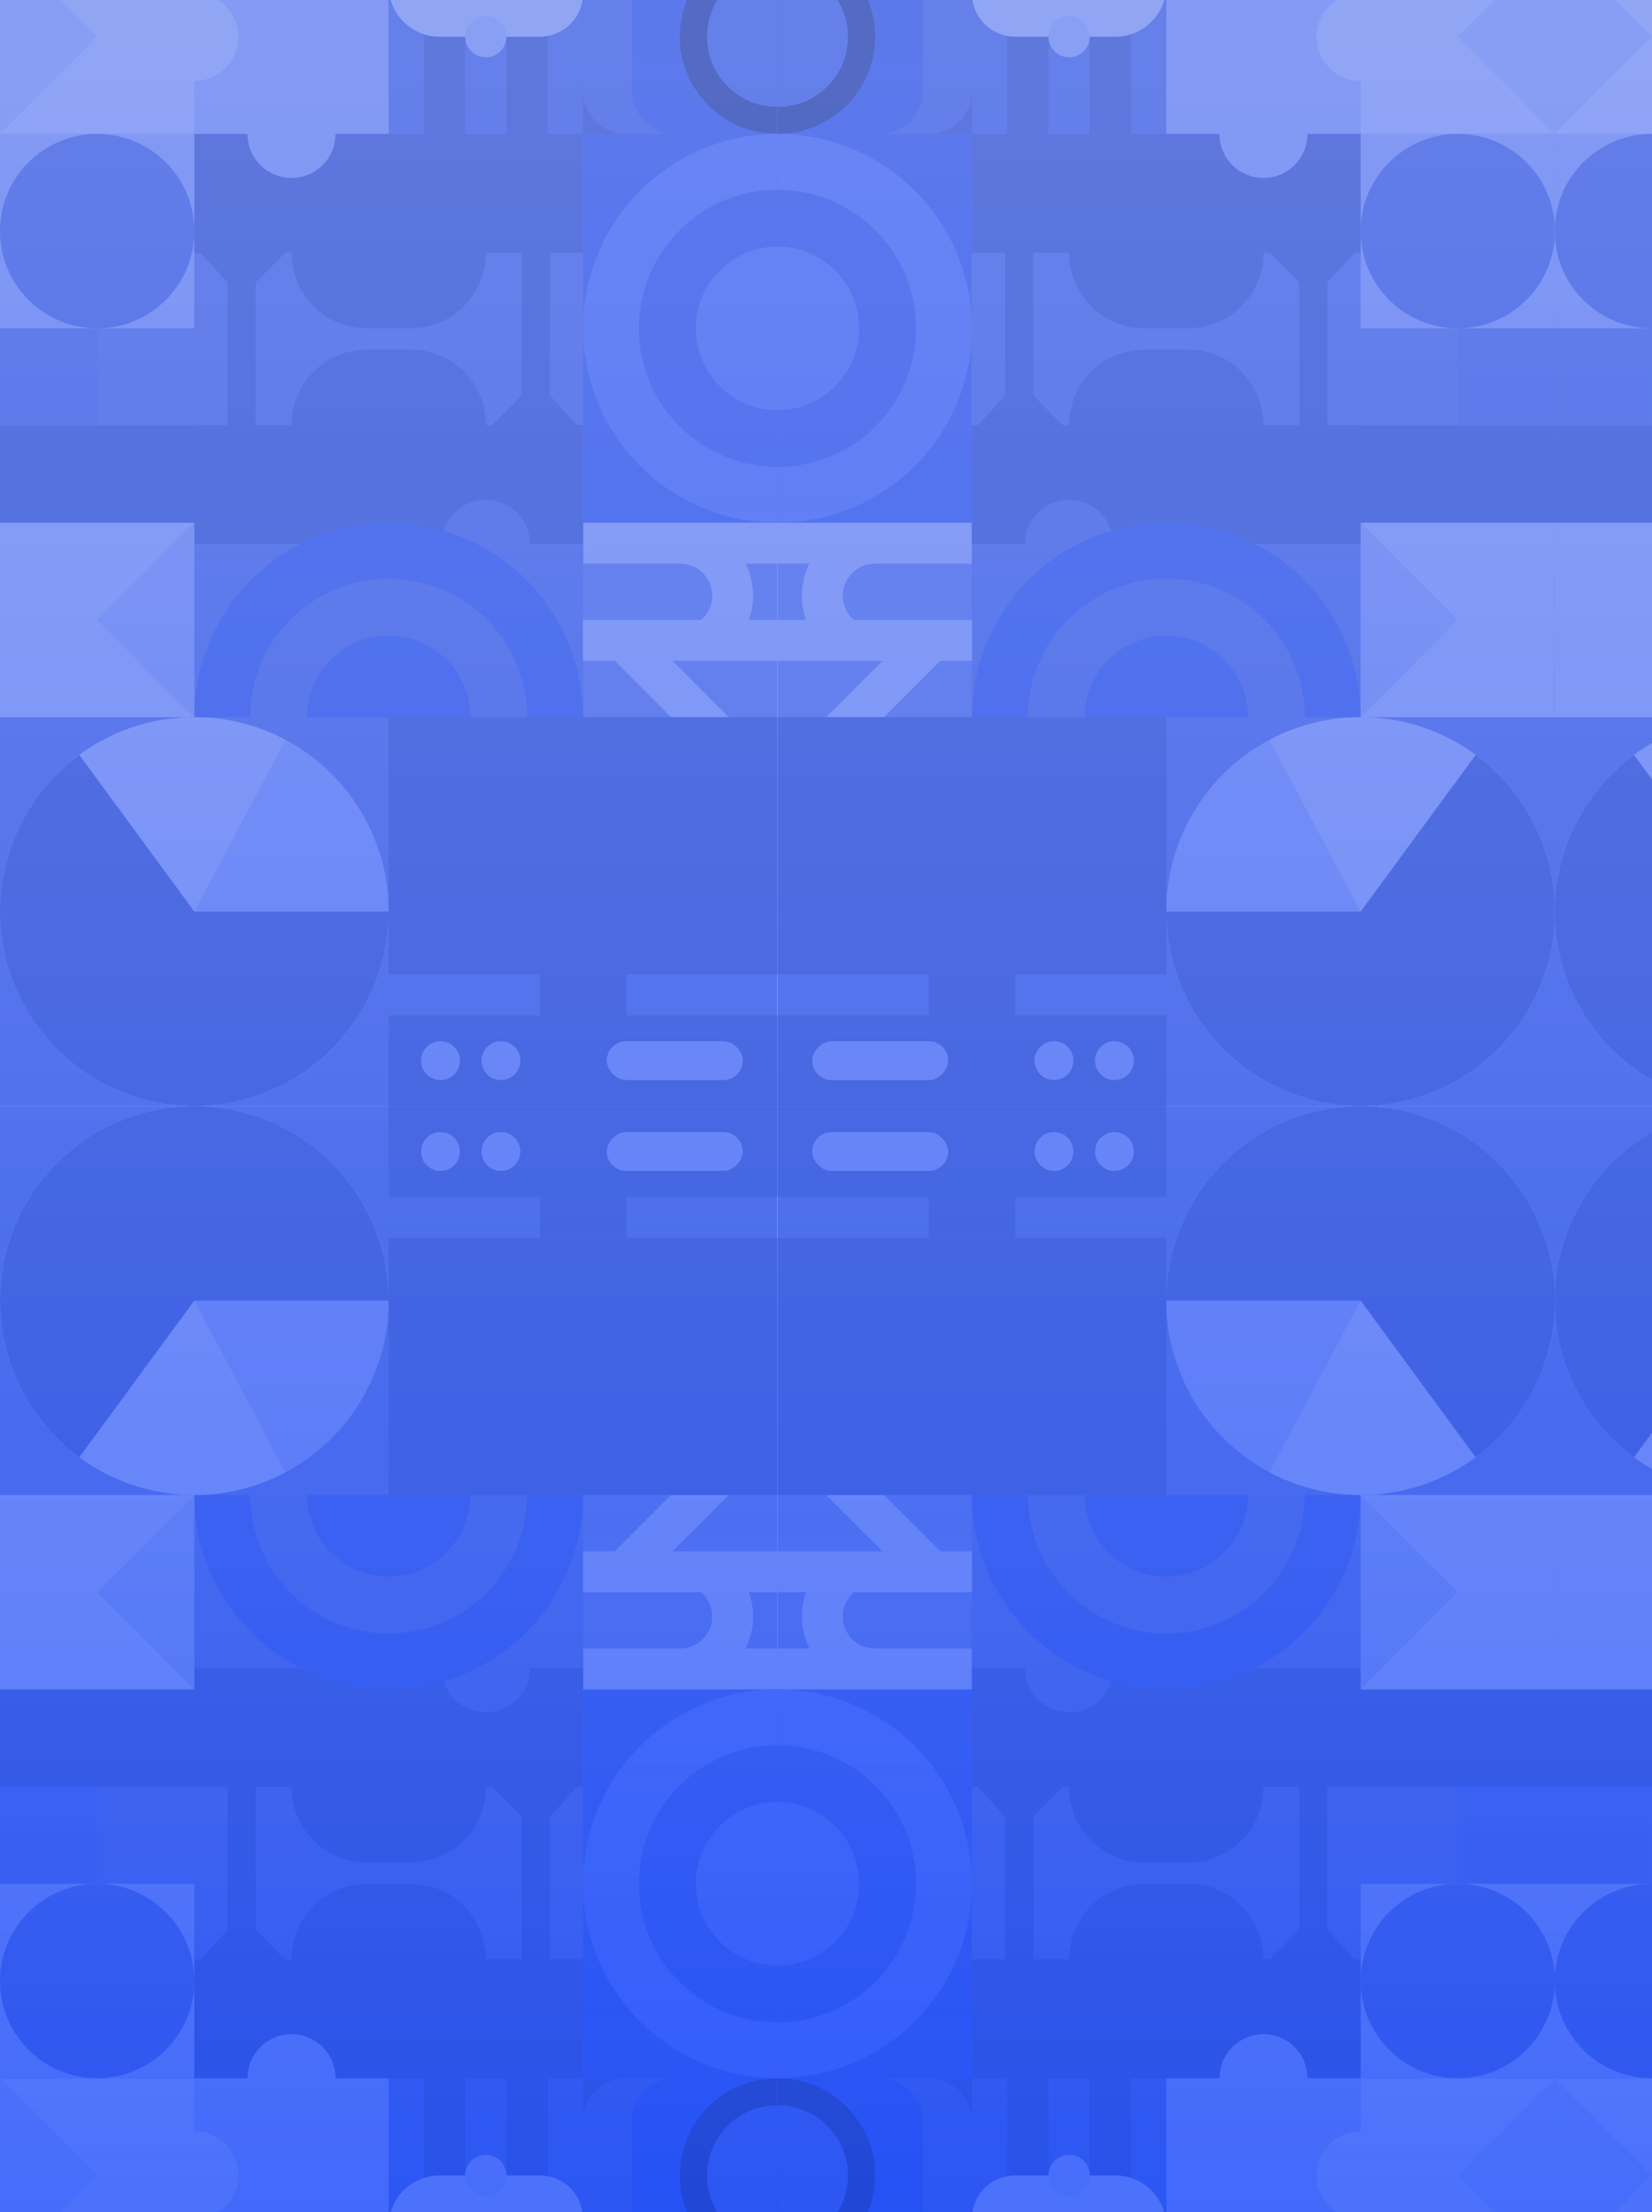 <svg width="765" height="1024" viewBox="0 0 765 1024" fill="none" xmlns="http://www.w3.org/2000/svg">
    <defs>
        <linearGradient id="paint0_linear_734_1636" x1="-586" y1="21" x2="-586" y2="1045" gradientUnits="userSpaceOnUse">
            <stop stop-color="#91A5F5" stop-opacity="0.45"/>
            <stop offset="1" stop-color="#1C4DFF" stop-opacity="0.61"/>
        </linearGradient>
        <clipPath id="clip0_734_1636">
            <rect width="765" height="1024" fill="white"/>
        </clipPath>
        <clipPath id="clip1_734_1636">
            <rect width="89.992" height="110.4" fill="white" transform="translate(89.992 -28)"/>
        </clipPath>
        <clipPath id="clip2_734_1636">
            <rect width="110.4" height="89.992" fill="white" transform="translate(0 -28)"/>
        </clipPath>
        <clipPath id="clip3_734_1636">
            <rect width="89.992" height="89.992" fill="white" transform="translate(269.976 -28)"/>
        </clipPath>
        <clipPath id="clip4_734_1636">
            <rect width="89.992" height="89.992" fill="white" transform="matrix(-1 0 0 1 89.992 241.976)"/>
        </clipPath>
        <clipPath id="clip5_734_1636">
            <rect width="89.992" height="110.4" fill="white" transform="matrix(-1 0 0 1 630.073 -28)"/>
        </clipPath>
        <clipPath id="clip6_734_1636">
            <rect width="110.4" height="89.992" fill="white" transform="matrix(-1 0 0 1 720.065 -28)"/>
        </clipPath>
        <clipPath id="clip7_734_1636">
            <rect width="89.992" height="89.992" fill="white" transform="matrix(-1 0 0 1 450.09 -28)"/>
        </clipPath>
        <clipPath id="clip8_734_1636">
            <rect width="89.992" height="89.992" fill="white" transform="translate(630.073 241.976)"/>
        </clipPath>
        <clipPath id="clip9_734_1636">
            <rect width="110.4" height="89.992" fill="white" transform="translate(719.935 -28)"/>
        </clipPath>
        <clipPath id="clip10_734_1636">
            <rect width="89.992" height="89.992" fill="white" transform="matrix(-1 0 0 1 809.927 241.976)"/>
        </clipPath>
        <clipPath id="clip11_734_1636">
            <rect width="110.4" height="89.992" fill="white" transform="matrix(1 0 0 -1 719.935 1051.95)"/>
        </clipPath>
        <clipPath id="clip12_734_1636">
            <rect width="89.992" height="89.992" fill="white" transform="matrix(-1 0 0 -1 809.927 781.976)"/>
        </clipPath>
        <clipPath id="clip13_734_1636">
            <rect width="89.992" height="110.4" fill="white" transform="matrix(-1 0 0 -1 630.073 1051.95)"/>
        </clipPath>
        <clipPath id="clip14_734_1636">
            <rect width="110.4" height="89.992" fill="white" transform="matrix(-1 0 0 -1 720.065 1051.95)"/>
        </clipPath>
        <clipPath id="clip15_734_1636">
            <rect width="89.992" height="89.992" fill="white" transform="matrix(-1 0 0 -1 450.09 1051.95)"/>
        </clipPath>
        <clipPath id="clip16_734_1636">
            <rect width="89.992" height="89.992" fill="white" transform="matrix(1 0 0 -1 630.073 781.976)"/>
        </clipPath>
        <clipPath id="clip17_734_1636">
            <rect width="89.992" height="110.4" fill="white" transform="matrix(1 0 0 -1 89.992 1051.95)"/>
        </clipPath>
        <clipPath id="clip18_734_1636">
            <rect width="110.4" height="89.992" fill="white" transform="matrix(1 0 0 -1 0 1051.95)"/>
        </clipPath>
        <clipPath id="clip19_734_1636">
            <rect width="89.992" height="89.992" fill="white" transform="matrix(1 0 0 -1 269.976 1051.95)"/>
        </clipPath>
        <clipPath id="clip20_734_1636">
            <rect width="89.992" height="89.992" fill="white" transform="matrix(-1 0 0 -1 89.992 781.976)"/>
        </clipPath>
    </defs>
    <g clip-path="url(#clip0_734_1636)">
<path d="M0 -28H359.967V511.951H0V-28Z" fill="#4967DF"/>
<path d="M44.996 151.984H0V196.98H44.996V151.984Z" fill="#4262E0"/>
<path d="M89.992 196.98H0V241.976H89.992V196.98Z" fill="#3553C9"/>
<g clip-path="url(#clip1_734_1636)">
<path d="M89.992 -28V61.992H114.55C114.543 64.679 115.067 67.34 116.092 69.824C117.116 72.308 118.621 74.565 120.52 76.466C122.419 78.366 124.674 79.873 127.157 80.9C129.64 81.927 132.301 82.454 134.988 82.45C140.4 82.45 145.591 80.3 149.419 76.473C153.246 72.645 155.396 67.454 155.396 62.042H179.984V-27.95L89.992 -28Z" fill="#7A92F4"/>
</g>
<g clip-path="url(#clip2_734_1636)">
<path d="M110.4 16.996C110.407 19.68 109.884 22.339 108.861 24.821C107.838 27.303 106.336 29.558 104.44 31.459C102.545 33.359 100.293 34.867 97.813 35.896C95.334 36.924 92.676 37.454 89.992 37.454V62.042H0V-27.95H89.992V-3.362C95.396 -3.362 100.579 -1.219 104.405 2.597C108.231 6.414 110.387 11.592 110.4 16.996V16.996Z" fill="#91A5F5"/>
<path opacity="0.61" d="M0 -28L44.996 16.996L0 61.992V-28Z" fill="#7A92F4"/>
</g>
<path opacity="0.56" d="M269.976 -28H179.984V61.992H269.976V-28Z" fill="#4262E0"/>
<path d="M269.976 -28H179.984V61.992H269.976V-28Z" fill="#4262E0"/>
<path d="M215.44 16.996V61.992H196.362V15.876C198.682 16.62 201.105 16.998 203.541 16.996H215.44Z" fill="#3553C9"/>
<path d="M253.597 16.656V61.992H234.539V16.996H249.997C251.206 16.999 252.411 16.885 253.597 16.656V16.656Z" fill="#3553C9"/>
<path d="M179.984 -28H269.976V-3.002C269.976 2.302 267.869 7.388 264.118 11.139C260.368 14.889 255.281 16.996 249.977 16.996H203.552C197.301 16.996 191.306 14.513 186.887 10.093C182.467 5.673 179.984 -0.321 179.984 -6.572V-28Z" fill="#91A5F5"/>
<path d="M224.98 26.535C230.248 26.535 234.519 22.264 234.519 16.996C234.519 11.727 230.248 7.457 224.98 7.457C219.711 7.457 215.44 11.727 215.44 16.996C215.44 22.264 219.711 26.535 224.98 26.535Z" fill="#839AF4"/>
<g clip-path="url(#clip3_734_1636)">
<path d="M359.967 -28H269.976V61.992H359.967V-28Z" fill="#3553C9"/>
<path d="M359.967 -28V61.992H289.974C284.67 61.992 279.583 59.885 275.833 56.135C272.083 52.384 269.976 47.297 269.976 41.994V-12.081C269.976 -16.303 271.653 -20.352 274.638 -23.338C277.623 -26.323 281.672 -28 285.894 -28H359.967Z" fill="#4262E0"/>
<path d="M359.968 -28V61.992H312.612C309.986 61.992 307.385 61.475 304.959 60.47C302.533 59.465 300.328 57.992 298.471 56.135C294.721 52.384 292.614 47.297 292.614 41.994V-12.081C292.614 -16.303 294.291 -20.352 297.276 -23.338C300.261 -26.323 304.31 -28 308.532 -28H359.968Z" fill="#3156E6"/>
<path d="M359.967 -27.96V61.952H359.797C347.864 61.952 336.419 57.211 327.981 48.773C319.542 40.334 314.802 28.89 314.802 16.956C314.802 5.022 319.542 -6.423 327.981 -14.861C336.419 -23.299 347.864 -28.04 359.797 -28.04L359.967 -27.96Z" fill="#233B9A"/>
<path d="M359.968 -15.431V49.453H359.808C355.547 49.453 351.328 48.613 347.391 46.981C343.455 45.35 339.879 42.959 336.868 39.944C333.856 36.93 331.468 33.352 329.84 29.414C328.212 25.477 327.377 21.257 327.381 16.996C327.381 8.395 330.797 0.148 336.878 -5.934C342.959 -12.015 351.207 -15.431 359.808 -15.431H359.968Z" fill="#4262E0"/>
</g>
<path d="M89.992 61.992H0V151.984H89.992V61.992Z" fill="#7A92F4"/>
<path d="M44.996 151.984C69.847 151.984 89.992 131.838 89.992 106.988C89.992 82.137 69.847 61.992 44.996 61.992C20.145 61.992 0 82.137 0 106.988C0 131.838 20.145 151.984 44.996 151.984Z" fill="#3E5EDD"/>
<path d="M270.006 117.077V61.992H180.014H155.426C155.426 64.672 154.898 67.326 153.872 69.802C152.847 72.278 151.344 74.528 149.449 76.423C147.553 78.318 145.304 79.821 142.828 80.847C140.352 81.872 137.698 82.4 135.018 82.4C129.607 82.408 124.414 80.267 120.582 76.448C116.749 72.628 114.59 67.443 114.58 62.032H89.992V117.027H134.988V117.147C134.99 126.372 138.656 135.219 145.18 141.742C151.703 148.265 160.549 151.931 169.775 151.934H190.193C199.418 151.931 208.265 148.265 214.788 141.742C221.311 135.219 224.977 126.372 224.98 117.147V117.027H241.598V183.071L224.98 199.789H269.976L254.627 183.071V117.027L270.006 117.077Z" fill="#3553C9"/>
<path d="M89.992 196.7V251.785H179.984H204.572C204.572 249.105 205.099 246.451 206.125 243.975C207.151 241.499 208.654 239.249 210.549 237.354C212.444 235.459 214.694 233.956 217.17 232.93C219.646 231.904 222.3 231.377 224.98 231.377C230.391 231.369 235.583 233.51 239.416 237.329C243.248 241.149 245.407 246.334 245.418 251.745H270.006V196.75H225.01V196.63C225.007 187.404 221.341 178.558 214.818 172.035C208.295 165.511 199.448 161.845 190.223 161.843H169.805C160.579 161.845 151.733 165.511 145.21 172.035C138.686 178.558 135.02 187.404 135.018 196.63V196.75H118.399V130.706L135.018 113.987H90.022L105.371 130.706V196.75L89.992 196.7Z" fill="#3553C9"/>
<path d="M360.097 61.992H270.105V241.976H360.097V61.992Z" fill="#3156E6"/>
<path opacity="0.34" d="M360.097 241.976H270.105V331.967H360.097V241.976Z" fill="#7A92F4"/>
<path d="M360.098 241.976H270.106V260.904H315.102C319.016 260.936 322.76 262.513 325.517 265.292C328.274 268.072 329.821 271.828 329.82 275.743C329.822 277.876 329.361 279.984 328.471 281.922C327.58 283.861 326.28 285.583 324.661 286.972H269.966V305.89H284.664L310.722 331.947H337.48L311.392 305.89H360.098V286.972H346.829C348.099 283.364 348.745 279.567 348.739 275.743C348.747 270.599 347.574 265.522 345.309 260.904H360.098V241.976Z" fill="#91A5F5"/>
<path d="M360.097 114.117V189.86C350.052 189.86 340.418 185.87 333.315 178.766C326.211 171.663 322.221 162.029 322.221 151.984C322.221 147.01 323.201 142.085 325.104 137.49C327.008 132.895 329.798 128.721 333.315 125.204C336.833 121.688 341.008 118.899 345.603 116.997C350.199 115.094 355.124 114.116 360.097 114.117V114.117Z" fill="#4B6DF4"/>
<path d="M217.85 332.097L142.107 332.097C142.107 322.052 146.098 312.418 153.201 305.314C160.304 298.211 169.938 294.221 179.984 294.221C184.957 294.221 189.882 295.2 194.477 297.104C199.072 299.008 203.247 301.798 206.763 305.315C210.279 308.832 213.068 313.008 214.971 317.603C216.873 322.199 217.852 327.124 217.85 332.097V332.097Z" fill="#3156E6"/>
<path d="M295.843 151.984C295.843 168.991 302.599 185.301 314.625 197.326C326.65 209.352 342.961 216.108 359.967 216.108V241.976C336.1 241.976 313.21 232.494 296.334 215.618C279.457 198.741 269.976 175.851 269.976 151.984C269.976 128.116 279.457 105.227 296.334 88.35C313.21 71.473 336.1 61.992 359.967 61.992V87.86C342.961 87.86 326.65 94.615 314.625 106.641C302.599 118.667 295.843 134.977 295.843 151.984V151.984Z" fill="#4B6DF4"/>
<path d="M179.984 267.843C162.977 267.843 146.667 274.599 134.641 286.625C122.615 298.65 115.86 314.961 115.86 331.967L89.992 331.967C89.992 308.1 99.473 285.21 116.35 268.334C133.227 251.457 156.116 241.976 179.984 241.976C203.851 241.976 226.741 251.457 243.618 268.334C260.494 285.21 269.976 308.1 269.976 331.967L244.108 331.967C244.108 314.961 237.352 298.65 225.326 286.625C213.301 274.599 196.991 267.843 179.984 267.843V267.843Z" fill="#3156E6"/>
<g clip-path="url(#clip4_734_1636)">
<path d="M2.28882e-05 241.976H89.992V331.967H2.28882e-05V241.976Z" fill="#91A5F5"/>
<path opacity="0.61" d="M89.992 241.976L44.996 286.972L89.992 331.967V241.976Z" fill="#738CEF"/>
</g>
<circle cx="89.992" cy="421.959" r="89.992" fill="#7A92F4"/>
<path d="M179.984 421.959C179.984 441.633 173.537 460.765 161.629 476.426C149.722 492.087 133.011 503.415 114.053 508.675C95.096 513.935 74.936 512.838 56.662 505.552C38.387 498.265 23.004 485.191 12.867 468.33C2.729 451.469 -1.604 431.75 0.532 412.193C2.667 392.635 11.152 374.316 24.689 360.04C38.225 345.763 56.067 336.316 75.484 333.145C94.9 329.973 114.821 333.251 132.197 342.478L89.992 421.959H179.984Z" fill="#91A5F5"/>
<path d="M179.984 421.959C179.984 437.337 176.043 452.459 168.538 465.881C161.032 479.303 150.213 490.578 137.111 498.63C124.009 506.681 109.063 511.242 93.698 511.875C78.333 512.508 63.062 509.194 49.343 502.247C35.623 495.301 23.912 484.955 15.327 472.196C6.743 459.437 1.571 444.692 0.305 429.366C-0.96 414.04 1.723 398.645 8.098 384.651C14.473 370.657 24.328 358.53 36.723 349.427L89.992 421.959H179.984Z" fill="#3553C9"/>
<rect x="179.984" y="331.968" width="179.984" height="118.989" fill="#3553C9"/>
<rect x="249.977" y="450.957" width="39.996" height="18.998" fill="#3553C9"/>
<rect x="179.984" y="469.955" width="179.984" height="41.996" fill="#3553C9"/>
<rect x="280.975" y="481.954" width="62.994" height="17.998" rx="8.999" fill="#7A92F4"/>
<circle cx="203.982" cy="490.953" r="8.999" fill="#7A92F4"/>
<circle cx="231.979" cy="490.953" r="8.999" fill="#7A92F4"/>
<path d="M720.065 -28H360.098V511.951H720.065V-28Z" fill="#4967DF"/>
<path d="M675.069 151.984H720.065V196.98H675.069V151.984Z" fill="#4262E0"/>
<path d="M630.073 196.98H720.065V241.976H630.073V196.98Z" fill="#3553C9"/>
<g clip-path="url(#clip5_734_1636)">
<path d="M630.073 -28V61.992H605.515C605.522 64.679 604.998 67.34 603.974 69.824C602.949 72.308 601.444 74.565 599.545 76.466C597.646 78.366 595.391 79.873 592.908 80.9C590.425 81.927 587.764 82.454 585.077 82.45C579.665 82.45 574.474 80.3 570.647 76.473C566.819 72.645 564.669 67.454 564.669 62.042H540.081V-27.95L630.073 -28Z" fill="#7A92F4"/>
</g>
<g clip-path="url(#clip6_734_1636)">
<path d="M609.665 16.996C609.659 19.68 610.182 22.339 611.204 24.821C612.227 27.303 613.729 29.558 615.625 31.459C617.521 33.359 619.773 34.867 622.252 35.896C624.731 36.924 627.389 37.454 630.073 37.454V62.042H720.065V-27.95H630.073V-3.362C624.669 -3.362 619.486 -1.219 615.66 2.597C611.834 6.414 609.678 11.592 609.665 16.996V16.996Z" fill="#91A5F5"/>
<path opacity="0.61" d="M720.065 -28L675.069 16.996L720.065 61.992V-28Z" fill="#7A92F4"/>
</g>
<path opacity="0.56" d="M450.09 -28H540.081V61.992H450.09V-28Z" fill="#4262E0"/>
<path d="M450.09 -28H540.081V61.992H450.09V-28Z" fill="#4262E0"/>
<path d="M504.625 16.996V61.992H523.703V15.876C521.383 16.62 518.96 16.998 516.524 16.996H504.625Z" fill="#3553C9"/>
<path d="M466.468 16.656V61.992H485.526V16.996H470.068C468.86 16.999 467.654 16.885 466.468 16.656V16.656Z" fill="#3553C9"/>
<path d="M540.081 -28H450.09V-3.002C450.09 2.302 452.196 7.388 455.947 11.139C459.697 14.889 464.784 16.996 470.088 16.996H516.514C522.764 16.996 528.759 14.513 533.179 10.093C537.598 5.673 540.081 -0.321 540.081 -6.572V-28Z" fill="#91A5F5"/>
<path d="M495.085 26.535C489.817 26.535 485.546 22.264 485.546 16.996C485.546 11.727 489.817 7.457 495.085 7.457C500.354 7.457 504.625 11.727 504.625 16.996C504.625 22.264 500.354 26.535 495.085 26.535Z" fill="#839AF4"/>
<g clip-path="url(#clip7_734_1636)">
<path d="M360.098 -28H450.09V61.992H360.098V-28Z" fill="#3553C9"/>
<path d="M360.098 -28V61.992H430.091C435.395 61.992 440.482 59.885 444.232 56.135C447.983 52.384 450.09 47.297 450.09 41.994V-12.081C450.09 -16.303 448.412 -20.352 445.427 -23.338C442.442 -26.323 438.393 -28 434.171 -28H360.098Z" fill="#4262E0"/>
<path d="M360.098 -28V61.992H407.453C410.079 61.992 412.68 61.475 415.106 60.47C417.533 59.465 419.737 57.992 421.594 56.135C425.345 52.384 427.451 47.297 427.451 41.994V-12.081C427.451 -16.303 425.774 -20.352 422.789 -23.338C419.804 -26.323 415.755 -28 411.533 -28H360.098Z" fill="#3156E6"/>
<path d="M360.098 -27.96V61.952H360.268C372.201 61.952 383.646 57.211 392.085 48.773C400.523 40.334 405.264 28.89 405.264 16.956C405.264 5.022 400.523 -6.423 392.085 -14.861C383.646 -23.299 372.201 -28.04 360.268 -28.04L360.098 -27.96Z" fill="#233B9A"/>
<path d="M360.098 -15.431V49.453H360.257C364.518 49.453 368.738 48.613 372.674 46.981C376.61 45.35 380.186 42.959 383.197 39.944C386.209 36.93 388.597 33.352 390.225 29.414C391.853 25.477 392.688 21.257 392.685 16.996C392.685 8.395 389.268 0.148 383.187 -5.934C377.106 -12.015 368.858 -15.431 360.257 -15.431H360.098Z" fill="#4262E0"/>
</g>
<path d="M630.073 61.992H720.065V151.984H630.073V61.992Z" fill="#7A92F4"/>
<path d="M675.069 151.984C650.219 151.984 630.073 131.838 630.073 106.988C630.073 82.137 650.219 61.992 675.069 61.992C699.92 61.992 720.065 82.137 720.065 106.988C720.065 131.838 699.92 151.984 675.069 151.984Z" fill="#3E5EDD"/>
<path d="M450.06 117.077V61.992H540.051H564.639C564.639 64.672 565.167 67.326 566.193 69.802C567.218 72.278 568.722 74.528 570.617 76.423C572.512 78.318 574.761 79.821 577.237 80.847C579.714 81.872 582.367 82.4 585.047 82.4C590.458 82.408 595.651 80.267 599.483 76.448C603.316 72.628 605.475 67.443 605.485 62.032H630.073V117.027H585.077V117.147C585.075 126.372 581.409 135.219 574.886 141.742C568.362 148.265 559.516 151.931 550.29 151.934H529.872C520.647 151.931 511.8 148.265 505.277 141.742C498.754 135.219 495.088 126.372 495.085 117.147V117.027H478.467V183.071L495.085 199.789H450.09L465.438 183.071V117.027L450.06 117.077Z" fill="#3553C9"/>
<path d="M630.073 196.7V251.785H540.081H515.494C515.494 249.105 514.966 246.451 513.94 243.975C512.915 241.499 511.411 239.249 509.516 237.354C507.621 235.459 505.371 233.956 502.895 232.93C500.419 231.904 497.765 231.377 495.085 231.377C489.675 231.369 484.482 233.51 480.649 237.329C476.817 241.149 474.658 246.334 474.647 251.745H450.06V196.75H495.055V196.63C495.058 187.404 498.724 178.558 505.247 172.035C511.77 165.511 520.617 161.845 529.842 161.843H550.26C559.486 161.845 568.332 165.511 574.856 172.035C581.379 178.558 585.045 187.404 585.047 196.63V196.75H601.666V130.706L585.047 113.987H630.043L614.695 130.706V196.75L630.073 196.7Z" fill="#3553C9"/>
<path d="M359.968 61.992H449.96V241.976H359.968V61.992Z" fill="#3156E6"/>
<path opacity="0.34" d="M359.968 241.976H449.96V331.967H359.968V241.976Z" fill="#7A92F4"/>
<path d="M359.967 241.976H449.959V260.904H404.963C401.049 260.936 397.305 262.513 394.548 265.292C391.791 268.072 390.245 271.828 390.245 275.743C390.243 277.876 390.704 279.984 391.595 281.922C392.485 283.861 393.785 285.583 395.404 286.972H450.099V305.89H435.401L409.343 331.947H382.585L408.673 305.89H359.967V286.972H373.236C371.966 283.364 371.32 279.567 371.326 275.743C371.318 270.599 372.491 265.522 374.756 260.904H359.967V241.976Z" fill="#91A5F5"/>
<path d="M359.968 114.117V189.86C370.013 189.86 379.647 185.87 386.75 178.766C393.854 171.663 397.844 162.029 397.844 151.984C397.844 147.01 396.864 142.085 394.961 137.49C393.057 132.895 390.267 128.721 386.75 125.204C383.233 121.688 379.057 118.899 374.462 116.997C369.866 115.094 364.941 114.116 359.968 114.117V114.117Z" fill="#4B6DF4"/>
<path d="M502.215 332.097L577.958 332.097C577.958 322.052 573.967 312.418 566.864 305.314C559.761 298.211 550.127 294.221 540.081 294.221C535.108 294.221 530.183 295.2 525.588 297.104C520.993 299.008 516.818 301.798 513.302 305.315C509.786 308.832 506.997 313.008 505.094 317.603C503.192 322.199 502.213 327.124 502.215 332.097V332.097Z" fill="#3156E6"/>
<path d="M424.222 151.984C424.222 168.991 417.466 185.301 405.44 197.326C393.415 209.352 377.104 216.108 360.098 216.108V241.976C383.965 241.976 406.855 232.494 423.732 215.618C440.608 198.741 450.09 175.851 450.09 151.984C450.09 128.116 440.608 105.227 423.732 88.35C406.855 71.473 383.965 61.992 360.098 61.992V87.86C377.104 87.86 393.415 94.615 405.44 106.641C417.466 118.667 424.222 134.977 424.222 151.984V151.984Z" fill="#4B6DF4"/>
<path d="M540.081 267.843C557.088 267.843 573.398 274.599 585.424 286.625C597.45 298.65 604.206 314.961 604.206 331.967L630.073 331.967C630.073 308.1 620.592 285.21 603.715 268.334C586.839 251.457 563.949 241.976 540.081 241.976C516.214 241.976 493.324 251.457 476.448 268.334C459.571 285.21 450.09 308.1 450.09 331.967L475.957 331.967C475.957 314.961 482.713 298.65 494.739 286.625C506.764 274.599 523.075 267.843 540.081 267.843V267.843Z" fill="#3156E6"/>
<g clip-path="url(#clip8_734_1636)">
<path d="M720.065 241.976H630.073V331.967H720.065V241.976Z" fill="#91A5F5"/>
<path opacity="0.61" d="M630.073 241.976L675.069 286.972L630.073 331.967V241.976Z" fill="#738CEF"/>
</g>
<circle cx="89.992" cy="89.992" r="89.992" transform="matrix(-1 0 0 1 720.065 331.968)" fill="#7A92F4"/>
<path d="M540.081 421.959C540.081 441.633 546.529 460.765 558.436 476.426C570.343 492.087 587.055 503.415 606.012 508.675C624.97 513.935 645.129 512.838 663.403 505.552C681.678 498.265 697.061 485.191 707.199 468.33C717.336 451.469 721.669 431.75 719.534 412.193C717.398 392.635 708.913 374.316 695.376 360.04C681.84 345.763 663.998 336.316 644.581 333.145C625.165 329.973 605.244 333.251 587.868 342.478L630.073 421.959H540.081Z" fill="#91A5F5"/>
<path d="M540.081 421.959C540.081 437.337 544.022 452.459 551.528 465.881C559.033 479.303 569.853 490.578 582.954 498.63C596.056 506.681 611.002 511.242 626.367 511.875C641.732 512.508 657.003 509.194 670.723 502.247C684.442 495.301 696.153 484.955 704.738 472.196C713.322 459.437 718.494 444.692 719.76 429.366C721.025 414.04 718.343 398.645 711.967 384.651C705.592 370.657 695.737 358.53 683.343 349.427L630.073 421.959H540.081Z" fill="#3553C9"/>
<rect width="179.984" height="118.989" transform="matrix(-1 0 0 1 540.081 331.968)" fill="#3553C9"/>
<rect width="39.996" height="18.998" transform="matrix(-1 0 0 1 470.088 450.957)" fill="#3553C9"/>
<rect width="179.984" height="41.996" transform="matrix(-1 0 0 1 540.081 469.955)" fill="#3553C9"/>
<rect width="62.994" height="17.998" rx="8.999" transform="matrix(-1 0 0 1 439.091 481.954)" fill="#7A92F4"/>
<circle cx="8.999" cy="8.999" r="8.999" transform="matrix(-1 0 0 1 525.083 481.954)" fill="#7A92F4"/>
<circle cx="8.999" cy="8.999" r="8.999" transform="matrix(-1 0 0 1 497.085 481.954)" fill="#7A92F4"/>
<path d="M719.935 -28H1079.9V511.951H719.935V-28Z" fill="#4967DF"/>
<path d="M764.931 151.984H719.935V196.98H764.931V151.984Z" fill="#4262E0"/>
<path d="M809.927 196.98H719.935V241.976H809.927V196.98Z" fill="#3553C9"/>
<g clip-path="url(#clip9_734_1636)">
<path d="M830.335 16.996C830.341 19.68 829.818 22.339 828.796 24.821C827.773 27.303 826.271 29.558 824.375 31.459C822.479 33.359 820.227 34.867 817.748 35.896C815.269 36.924 812.611 37.454 809.927 37.454V62.042H719.935V-27.95H809.927V-3.362C815.331 -3.362 820.514 -1.219 824.34 2.597C828.166 6.414 830.322 11.592 830.335 16.996V16.996Z" fill="#91A5F5"/>
<path opacity="0.61" d="M719.935 -28L764.931 16.996L719.935 61.992V-28Z" fill="#7A92F4"/>
</g>
<path d="M809.927 61.992H719.935V151.984H809.927V61.992Z" fill="#7A92F4"/>
<path d="M764.931 151.984C789.781 151.984 809.927 131.838 809.927 106.988C809.927 82.137 789.781 61.992 764.931 61.992C740.08 61.992 719.935 82.137 719.935 106.988C719.935 131.838 740.08 151.984 764.931 151.984Z" fill="#3E5EDD"/>
<g clip-path="url(#clip10_734_1636)">
<path d="M719.935 241.976H809.927V331.967H719.935V241.976Z" fill="#91A5F5"/>
<path opacity="0.61" d="M809.927 241.976L764.931 286.972L809.927 331.967V241.976Z" fill="#738CEF"/>
</g>
<circle cx="809.927" cy="421.959" r="89.992" fill="#7A92F4"/>
<path d="M899.919 421.959C899.919 441.633 893.471 460.765 881.564 476.426C869.657 492.087 852.945 503.415 833.988 508.675C815.03 513.935 794.871 512.838 776.597 505.552C758.322 498.265 742.939 485.191 732.801 468.33C722.664 451.469 718.331 431.75 720.466 412.193C722.602 392.635 731.087 374.316 744.624 360.04C758.16 345.763 776.002 336.316 795.419 333.145C814.835 329.973 834.756 333.251 852.132 342.478L809.927 421.959H899.919Z" fill="#91A5F5"/>
<path d="M899.919 421.959C899.919 437.337 895.978 452.459 888.472 465.881C880.967 479.303 870.147 490.578 857.046 498.63C843.944 506.681 828.998 511.242 813.633 511.875C798.268 512.508 782.997 509.194 769.277 502.247C755.558 495.301 743.847 484.955 735.262 472.196C726.678 459.437 721.506 444.692 720.24 429.366C718.975 414.04 721.657 398.645 728.033 384.651C734.408 370.657 744.263 358.53 756.657 349.427L809.927 421.959H899.919Z" fill="#3553C9"/>
<path d="M719.935 1051.95H1079.9V512H719.935V1051.95Z" fill="#4967DF"/>
<path d="M764.931 871.967H719.935V826.971H764.931V871.967Z" fill="#4262E0"/>
<path d="M809.927 826.972H719.935V781.976H809.927V826.972Z" fill="#3553C9"/>
<g clip-path="url(#clip11_734_1636)">
<path d="M830.335 1006.96C830.341 1004.27 829.818 1001.61 828.796 999.13C827.773 996.648 826.271 994.393 824.375 992.492C822.479 990.592 820.227 989.084 817.748 988.056C815.269 987.027 812.611 986.497 809.927 986.497V961.91H719.935V1051.9H809.927V1027.31C815.331 1027.31 820.514 1025.17 824.34 1021.35C828.166 1017.54 830.322 1012.36 830.335 1006.96V1006.96Z" fill="#91A5F5"/>
<path opacity="0.61" d="M719.935 1051.95L764.931 1006.96L719.935 961.959V1051.95Z" fill="#7A92F4"/>
</g>
<path d="M809.927 961.959H719.935V871.967H809.927V961.959Z" fill="#7A92F4"/>
<path d="M764.931 871.967C789.781 871.967 809.927 892.113 809.927 916.963C809.927 941.814 789.781 961.959 764.931 961.959C740.08 961.959 719.935 941.814 719.935 916.963C719.935 892.113 740.08 871.967 764.931 871.967Z" fill="#3E5EDD"/>
<g clip-path="url(#clip12_734_1636)">
<path d="M719.935 781.976H809.927V691.984H719.935V781.976Z" fill="#91A5F5"/>
<path opacity="0.61" d="M809.927 781.976L764.931 736.98L809.927 691.984V781.976Z" fill="#738CEF"/>
</g>
<circle cx="89.992" cy="89.992" r="89.992" transform="matrix(1 0 0 -1 719.935 691.984)" fill="#7A92F4"/>
<path d="M899.919 601.992C899.919 582.318 893.471 563.186 881.564 547.525C869.657 531.864 852.945 520.536 833.988 515.276C815.03 510.016 794.871 511.113 776.597 518.4C758.322 525.686 742.939 538.761 732.801 555.622C722.664 572.482 718.331 592.201 720.466 611.758C722.602 631.316 731.087 649.635 744.624 663.911C758.16 678.188 776.002 687.635 795.419 690.807C814.835 693.978 834.756 690.7 852.132 681.473L809.927 601.992H899.919Z" fill="#91A5F5"/>
<path d="M899.919 601.992C899.919 586.614 895.978 571.492 888.472 558.07C880.967 544.648 870.147 533.374 857.046 525.322C843.944 517.27 828.998 512.71 813.633 512.076C798.268 511.443 782.997 514.758 769.277 521.704C755.558 528.65 743.847 538.996 735.262 551.755C726.678 564.514 721.506 579.26 720.24 594.586C718.975 609.911 721.657 625.306 728.033 639.3C734.408 653.294 744.263 665.421 756.657 674.524L809.927 601.992H899.919Z" fill="#3553C9"/>
<path d="M720.065 1051.95H360.098V512H720.065V1051.95Z" fill="#4967DF"/>
<path d="M675.069 871.967H720.065V826.971H675.069V871.967Z" fill="#4262E0"/>
<path d="M630.073 826.972H720.065V781.976H630.073V826.972Z" fill="#3553C9"/>
<g clip-path="url(#clip13_734_1636)">
<path d="M630.073 1051.95V961.959H605.515C605.522 959.273 604.998 956.611 603.974 954.127C602.949 951.643 601.444 949.386 599.545 947.486C597.646 945.585 595.391 944.078 592.908 943.051C590.425 942.024 587.764 941.497 585.077 941.501C579.665 941.501 574.474 943.651 570.647 947.479C566.819 951.306 564.669 956.497 564.669 961.909H540.081V1051.9L630.073 1051.95Z" fill="#7A92F4"/>
</g>
<g clip-path="url(#clip14_734_1636)">
<path d="M609.665 1006.96C609.659 1004.27 610.182 1001.61 611.204 999.13C612.227 996.648 613.729 994.393 615.625 992.492C617.521 990.592 619.773 989.084 622.252 988.056C624.731 987.027 627.389 986.497 630.073 986.497V961.91H720.065V1051.9H630.073V1027.31C624.669 1027.31 619.486 1025.17 615.66 1021.35C611.834 1017.54 609.678 1012.36 609.665 1006.96V1006.96Z" fill="#91A5F5"/>
<path opacity="0.61" d="M720.065 1051.95L675.069 1006.96L720.065 961.959V1051.95Z" fill="#7A92F4"/>
</g>
<path opacity="0.56" d="M450.09 1051.95H540.081V961.959H450.09V1051.95Z" fill="#4262E0"/>
<path d="M450.09 1051.95H540.081V961.959H450.09V1051.95Z" fill="#4262E0"/>
<path d="M504.625 1006.96V961.959H523.703V1008.08C521.383 1007.33 518.96 1006.95 516.524 1006.96H504.625Z" fill="#3553C9"/>
<path d="M466.468 1007.3V961.959H485.526V1006.96H470.068C468.86 1006.95 467.654 1007.07 466.468 1007.3V1007.3Z" fill="#3553C9"/>
<path d="M540.081 1051.95H450.09V1026.95C450.09 1021.65 452.196 1016.56 455.947 1012.81C459.697 1009.06 464.784 1006.96 470.088 1006.96H516.514C522.764 1006.96 528.759 1009.44 533.179 1013.86C537.598 1018.28 540.081 1024.27 540.081 1030.52V1051.95Z" fill="#91A5F5"/>
<path d="M495.086 997.416C489.817 997.416 485.546 1001.69 485.546 1006.96C485.546 1012.22 489.817 1016.49 495.086 1016.49C500.354 1016.49 504.625 1012.22 504.625 1006.96C504.625 1001.69 500.354 997.416 495.086 997.416Z" fill="#839AF4"/>
<g clip-path="url(#clip15_734_1636)">
<path d="M360.098 1051.95H450.09V961.959H360.098V1051.95Z" fill="#3553C9"/>
<path d="M360.098 1051.95V961.959H430.091C435.395 961.959 440.482 964.066 444.232 967.817C447.983 971.567 450.09 976.654 450.09 981.958V1036.03C450.09 1040.25 448.412 1044.3 445.427 1047.29C442.442 1050.27 438.393 1051.95 434.171 1051.95H360.098Z" fill="#4262E0"/>
<path d="M360.098 1051.95V961.959H407.453C410.079 961.959 412.68 962.477 415.106 963.482C417.533 964.487 419.737 965.96 421.594 967.817C425.345 971.567 427.451 976.654 427.451 981.958V1036.03C427.451 1040.25 425.774 1044.3 422.789 1047.29C419.804 1050.27 415.755 1051.95 411.533 1051.95H360.098Z" fill="#3156E6"/>
<path d="M360.098 1051.91V961.999H360.268C372.201 961.999 383.646 966.74 392.085 975.178C400.523 983.617 405.264 995.062 405.264 1007C405.264 1018.93 400.523 1030.37 392.085 1038.81C383.646 1047.25 372.201 1051.99 360.268 1051.99L360.098 1051.91Z" fill="#233B9A"/>
<path d="M360.098 1039.38V974.498H360.257C364.518 974.498 368.738 975.338 372.674 976.97C376.61 978.601 380.186 980.992 383.197 984.007C386.209 987.021 388.597 990.599 390.225 994.537C391.853 998.475 392.688 1002.69 392.685 1006.96C392.685 1015.56 389.268 1023.8 383.187 1029.88C377.106 1035.97 368.858 1039.38 360.257 1039.38H360.098Z" fill="#4262E0"/>
</g>
<path d="M630.073 961.959H720.065V871.967H630.073V961.959Z" fill="#7A92F4"/>
<path d="M675.069 871.967C650.219 871.967 630.073 892.113 630.073 916.963C630.073 941.814 650.219 961.959 675.069 961.959C699.92 961.959 720.065 941.814 720.065 916.963C720.065 892.113 699.92 871.967 675.069 871.967Z" fill="#3E5EDD"/>
<path d="M450.06 906.874V961.959H540.051H564.639C564.639 959.279 565.167 956.626 566.193 954.149C567.218 951.673 568.722 949.424 570.617 947.529C572.512 945.634 574.761 944.13 577.237 943.105C579.714 942.079 582.367 941.551 585.047 941.551C590.458 941.543 595.651 943.684 599.483 947.504C603.316 951.323 605.475 956.508 605.485 961.919H630.073V906.924H585.077V906.804C585.075 897.579 581.409 888.732 574.886 882.209C568.362 875.686 559.516 872.02 550.29 872.017H529.872C520.647 872.02 511.8 875.686 505.277 882.209C498.754 888.732 495.088 897.579 495.085 906.804V906.924H478.467V840.88L495.085 824.162H450.09L465.438 840.88V906.924L450.06 906.874Z" fill="#3553C9"/>
<path d="M630.073 827.251V772.166H540.081H515.494C515.494 774.846 514.966 777.5 513.94 779.976C512.915 782.452 511.411 784.702 509.516 786.597C507.621 788.492 505.371 789.995 502.895 791.021C500.419 792.047 497.765 792.575 495.085 792.575C489.675 792.583 484.482 790.441 480.649 786.622C476.817 782.802 474.658 777.617 474.647 772.206H450.06V827.201H495.055V827.321C495.058 836.547 498.724 845.393 505.247 851.916C511.77 858.44 520.617 862.106 529.842 862.108H550.26C559.486 862.106 568.332 858.44 574.856 851.916C581.379 845.393 585.045 836.547 585.047 827.321V827.201H601.666V893.245L585.047 909.964H630.043L614.695 893.245V827.201L630.073 827.251Z" fill="#3553C9"/>
<path d="M359.968 961.959H449.96V781.976H359.968V961.959Z" fill="#3156E6"/>
<path opacity="0.34" d="M359.968 781.976H449.96V691.984H359.968V781.976Z" fill="#7A92F4"/>
<path d="M359.967 781.976H449.959V763.047H404.963C401.049 763.016 397.305 761.438 394.548 758.659C391.791 755.88 390.245 752.123 390.245 748.209C390.243 746.075 390.704 743.967 391.595 742.029C392.485 740.091 393.785 738.368 395.404 736.98H450.099V718.061H435.401L409.343 692.004H382.585L408.673 718.061H359.967V736.98H373.236C371.966 740.587 371.32 744.384 371.326 748.209C371.318 753.352 372.491 758.429 374.756 763.047H359.967V781.976Z" fill="#91A5F5"/>
<path d="M359.968 909.834V834.091C370.013 834.091 379.647 838.082 386.75 845.185C393.854 852.288 397.844 861.922 397.844 871.968C397.844 876.941 396.864 881.866 394.961 886.461C393.057 891.056 390.267 895.231 386.75 898.747C383.232 902.263 379.057 905.052 374.462 906.955C369.866 908.857 364.941 909.836 359.968 909.834V909.834Z" fill="#4B6DF4"/>
<path d="M502.215 691.854L577.958 691.854C577.958 701.899 573.967 711.533 566.864 718.637C559.761 725.74 550.127 729.73 540.081 729.73C535.108 729.73 530.183 728.751 525.588 726.847C520.993 724.943 516.818 722.153 513.302 718.636C509.786 715.119 506.997 710.943 505.094 706.348C503.192 701.752 502.213 696.827 502.215 691.854V691.854Z" fill="#3156E6"/>
<path d="M424.222 871.967C424.222 854.961 417.466 838.65 405.44 826.625C393.415 814.599 377.104 807.843 360.098 807.843V781.976C383.965 781.976 406.855 791.457 423.732 808.334C440.608 825.21 450.09 848.1 450.09 871.967C450.09 895.835 440.608 918.725 423.732 935.601C406.855 952.478 383.965 961.959 360.098 961.959V936.092C377.104 936.092 393.415 929.336 405.44 917.31C417.466 905.285 424.222 888.974 424.222 871.967V871.967Z" fill="#4B6DF4"/>
<path d="M540.081 756.108C557.088 756.108 573.398 749.352 585.424 737.326C597.45 725.301 604.206 708.991 604.206 691.984L630.073 691.984C630.073 715.851 620.592 738.741 603.715 755.618C586.839 772.494 563.949 781.976 540.081 781.976C516.214 781.976 493.324 772.494 476.448 755.618C459.571 738.741 450.09 715.851 450.09 691.984L475.957 691.984C475.957 708.991 482.713 725.301 494.739 737.326C506.764 749.352 523.075 756.108 540.081 756.108V756.108Z" fill="#3156E6"/>
<g clip-path="url(#clip16_734_1636)">
<path d="M720.065 781.976H630.073V691.984H720.065V781.976Z" fill="#91A5F5"/>
<path opacity="0.61" d="M630.073 781.976L675.069 736.98L630.073 691.984V781.976Z" fill="#738CEF"/>
</g>
<circle cx="630.073" cy="601.992" r="89.992" transform="rotate(180 630.073 601.992)" fill="#7A92F4"/>
<path d="M540.081 601.992C540.081 582.318 546.529 563.186 558.436 547.525C570.343 531.864 587.055 520.536 606.012 515.276C624.97 510.016 645.129 511.113 663.403 518.4C681.678 525.686 697.061 538.761 707.199 555.622C717.336 572.482 721.669 592.201 719.534 611.758C717.398 631.316 708.913 649.635 695.376 663.911C681.84 678.188 663.998 687.635 644.581 690.807C625.165 693.978 605.244 690.7 587.868 681.473L630.073 601.992H540.081Z" fill="#91A5F5"/>
<path d="M540.081 601.992C540.081 586.614 544.022 571.492 551.528 558.07C559.033 544.648 569.853 533.374 582.954 525.322C596.056 517.27 611.002 512.71 626.367 512.076C641.732 511.443 657.003 514.758 670.723 521.704C684.442 528.65 696.153 538.996 704.738 551.755C713.322 564.514 718.494 579.26 719.76 594.586C721.025 609.911 718.343 625.306 711.967 639.3C705.592 653.294 695.737 665.421 683.343 674.524L630.073 601.992H540.081Z" fill="#3553C9"/>
<rect x="540.081" y="691.984" width="179.984" height="118.989" transform="rotate(180 540.081 691.984)" fill="#3553C9"/>
<rect x="470.088" y="572.995" width="39.996" height="18.998" transform="rotate(180 470.088 572.995)" fill="#3553C9"/>
<rect x="540.081" y="553.996" width="179.984" height="41.996" transform="rotate(180 540.081 553.996)" fill="#3553C9"/>
<rect x="439.091" y="541.997" width="62.994" height="17.998" rx="8.999" transform="rotate(180 439.091 541.997)" fill="#7A92F4"/>
<circle cx="516.084" cy="532.998" r="8.999" transform="rotate(180 516.084 532.998)" fill="#7A92F4"/>
<circle cx="488.086" cy="532.998" r="8.999" transform="rotate(180 488.086 532.998)" fill="#7A92F4"/>
<path d="M0 1051.95H359.967V512H0V1051.95Z" fill="#4967DF"/>
<path d="M44.996 871.967H0V826.971H44.996V871.967Z" fill="#4262E0"/>
<path d="M89.992 826.972H0V781.976H89.992V826.972Z" fill="#3553C9"/>
<g clip-path="url(#clip17_734_1636)">
<path d="M89.992 1051.95V961.959H114.55C114.543 959.273 115.067 956.611 116.092 954.127C117.116 951.643 118.621 949.386 120.52 947.486C122.419 945.585 124.674 944.078 127.157 943.051C129.64 942.024 132.301 941.497 134.988 941.501C140.4 941.501 145.591 943.651 149.419 947.479C153.246 951.306 155.396 956.497 155.396 961.909H179.984V1051.9L89.992 1051.95Z" fill="#7A92F4"/>
</g>
<g clip-path="url(#clip18_734_1636)">
<path d="M110.4 1006.96C110.407 1004.27 109.884 1001.61 108.861 999.13C107.838 996.648 106.336 994.393 104.44 992.492C102.545 990.592 100.293 989.084 97.813 988.056C95.334 987.027 92.676 986.497 89.992 986.497V961.91H0V1051.9H89.992V1027.31C95.396 1027.31 100.579 1025.17 104.405 1021.35C108.231 1017.54 110.387 1012.36 110.4 1006.96V1006.96Z" fill="#91A5F5"/>
<path opacity="0.61" d="M0 1051.95L44.996 1006.96L0 961.959V1051.95Z" fill="#7A92F4"/>
</g>
<path opacity="0.56" d="M269.976 1051.95H179.984V961.959H269.976V1051.95Z" fill="#4262E0"/>
<path d="M269.976 1051.95H179.984V961.959H269.976V1051.95Z" fill="#4262E0"/>
<path d="M215.44 1006.96V961.959H196.362V1008.08C198.682 1007.33 201.105 1006.95 203.542 1006.96H215.44Z" fill="#3553C9"/>
<path d="M253.597 1007.3V961.959H234.539V1006.96H249.997C251.206 1006.95 252.411 1007.07 253.597 1007.3V1007.3Z" fill="#3553C9"/>
<path d="M179.984 1051.95H269.976V1026.95C269.976 1021.65 267.869 1016.56 264.118 1012.81C260.368 1009.06 255.281 1006.96 249.977 1006.96H203.552C197.301 1006.96 191.306 1009.44 186.887 1013.86C182.467 1018.28 179.984 1024.27 179.984 1030.52V1051.95Z" fill="#91A5F5"/>
<path d="M224.98 997.416C230.248 997.416 234.519 1001.69 234.519 1006.96C234.519 1012.22 230.248 1016.49 224.98 1016.49C219.711 1016.49 215.44 1012.22 215.44 1006.96C215.44 1001.69 219.711 997.416 224.98 997.416Z" fill="#839AF4"/>
<g clip-path="url(#clip19_734_1636)">
<path d="M359.967 1051.95H269.976V961.959H359.967V1051.95Z" fill="#3553C9"/>
<path d="M359.967 1051.95V961.959H289.974C284.67 961.959 279.583 964.066 275.833 967.817C272.083 971.567 269.976 976.654 269.976 981.958V1036.03C269.976 1040.25 271.653 1044.3 274.638 1047.29C277.623 1050.27 281.672 1051.95 285.894 1051.95H359.967Z" fill="#4262E0"/>
<path d="M359.968 1051.95V961.959H312.612C309.986 961.959 307.385 962.477 304.959 963.482C302.533 964.487 300.328 965.96 298.471 967.817C294.721 971.567 292.614 976.654 292.614 981.958V1036.03C292.614 1040.25 294.291 1044.3 297.276 1047.29C300.261 1050.27 304.31 1051.95 308.532 1051.95H359.968Z" fill="#3156E6"/>
<path d="M359.967 1051.91V961.999H359.797C347.864 961.999 336.419 966.74 327.981 975.178C319.542 983.617 314.802 995.062 314.802 1007C314.802 1018.93 319.542 1030.37 327.981 1038.81C336.419 1047.25 347.864 1051.99 359.797 1051.99L359.967 1051.91Z" fill="#233B9A"/>
<path d="M359.968 1039.38V974.498H359.808C355.547 974.498 351.328 975.338 347.391 976.97C343.455 978.601 339.879 980.992 336.868 984.007C333.856 987.021 331.468 990.599 329.84 994.537C328.212 998.475 327.377 1002.69 327.381 1006.96C327.381 1015.56 330.797 1023.8 336.878 1029.88C342.959 1035.97 351.207 1039.38 359.808 1039.38H359.968Z" fill="#4262E0"/>
</g>
<path d="M89.992 961.959H0V871.967H89.992V961.959Z" fill="#7A92F4"/>
<path d="M44.996 871.967C69.847 871.967 89.992 892.113 89.992 916.963C89.992 941.814 69.847 961.959 44.996 961.959C20.145 961.959 0 941.814 0 916.963C0 892.113 20.145 871.967 44.996 871.967Z" fill="#3E5EDD"/>
<path d="M270.006 906.874V961.959H180.014H155.426C155.426 959.279 154.898 956.626 153.872 954.149C152.847 951.673 151.344 949.424 149.449 947.529C147.553 945.634 145.304 944.13 142.828 943.105C140.352 942.079 137.698 941.551 135.018 941.551C129.607 941.543 124.414 943.684 120.582 947.504C116.749 951.323 114.59 956.508 114.58 961.919H89.992V906.924H134.988V906.804C134.99 897.579 138.656 888.732 145.18 882.209C151.703 875.686 160.549 872.02 169.775 872.017H190.193C199.418 872.02 208.265 875.686 214.788 882.209C221.311 888.732 224.977 897.579 224.98 906.804V906.924H241.598V840.88L224.98 824.162H269.976L254.627 840.88V906.924L270.006 906.874Z" fill="#3553C9"/>
<path d="M89.992 827.251V772.166H179.984H204.572C204.572 774.846 205.099 777.5 206.125 779.976C207.151 782.452 208.654 784.702 210.549 786.597C212.444 788.492 214.694 789.995 217.17 791.021C219.646 792.047 222.3 792.575 224.98 792.575C230.391 792.583 235.583 790.441 239.416 786.622C243.248 782.802 245.407 777.617 245.418 772.206H270.006V827.201H225.01V827.321C225.007 836.547 221.341 845.393 214.818 851.916C208.295 858.44 199.448 862.106 190.223 862.108H169.805C160.579 862.106 151.733 858.44 145.21 851.916C138.686 845.393 135.02 836.547 135.018 827.321V827.201H118.399V893.245L135.018 909.964H90.022L105.371 893.245V827.201L89.992 827.251Z" fill="#3553C9"/>
<path d="M360.097 961.959H270.105V781.976H360.097V961.959Z" fill="#3156E6"/>
<path opacity="0.34" d="M360.097 781.976H270.105V691.984H360.097V781.976Z" fill="#7A92F4"/>
<path d="M360.098 781.976H270.106V763.047H315.102C319.016 763.016 322.76 761.438 325.517 758.659C328.274 755.88 329.821 752.123 329.82 748.209C329.822 746.075 329.361 743.967 328.471 742.029C327.58 740.091 326.28 738.368 324.661 736.98H269.966V718.061H284.664L310.722 692.004H337.48L311.392 718.061H360.098V736.98H346.829C348.099 740.587 348.745 744.384 348.739 748.209C348.747 753.352 347.574 758.429 345.309 763.047H360.098V781.976Z" fill="#91A5F5"/>
<path d="M360.097 909.834V834.091C350.052 834.091 340.418 838.082 333.314 845.185C326.211 852.288 322.221 861.922 322.221 871.968C322.221 876.941 323.2 881.866 325.104 886.461C327.008 891.056 329.798 895.231 333.315 898.747C336.832 902.263 341.008 905.052 345.603 906.955C350.199 908.857 355.124 909.836 360.097 909.834V909.834Z" fill="#4B6DF4"/>
<path d="M217.85 691.854L142.107 691.854C142.107 701.899 146.098 711.533 153.201 718.637C160.304 725.74 169.938 729.73 179.984 729.73C184.957 729.73 189.882 728.751 194.477 726.847C199.072 724.943 203.247 722.153 206.763 718.636C210.279 715.119 213.068 710.943 214.971 706.348C216.873 701.752 217.852 696.827 217.85 691.854V691.854Z" fill="#3156E6"/>
<path d="M295.843 871.967C295.843 854.961 302.599 838.65 314.625 826.625C326.65 814.599 342.961 807.843 359.967 807.843V781.976C336.1 781.976 313.21 791.457 296.334 808.334C279.457 825.21 269.976 848.1 269.976 871.967C269.976 895.835 279.457 918.725 296.334 935.601C313.21 952.478 336.1 961.959 359.967 961.959V936.092C342.961 936.092 326.65 929.336 314.625 917.31C302.599 905.285 295.843 888.974 295.843 871.967V871.967Z" fill="#4B6DF4"/>
<path d="M179.984 756.108C162.977 756.108 146.667 749.352 134.641 737.326C122.615 725.301 115.86 708.991 115.86 691.984L89.992 691.984C89.992 715.851 99.473 738.741 116.35 755.618C133.227 772.494 156.116 781.976 179.984 781.976C203.851 781.976 226.741 772.494 243.618 755.618C260.494 738.741 269.976 715.851 269.976 691.984L244.108 691.984C244.108 708.991 237.352 725.301 225.326 737.326C213.301 749.352 196.991 756.108 179.984 756.108V756.108Z" fill="#3156E6"/>
<g clip-path="url(#clip20_734_1636)">
<path d="M2.28882e-05 781.976H89.992V691.984H2.28882e-05V781.976Z" fill="#91A5F5"/>
<path opacity="0.61" d="M89.992 781.976L44.996 736.98L89.992 691.984V781.976Z" fill="#738CEF"/>
</g>
<circle cx="89.992" cy="89.992" r="89.992" transform="matrix(1 0 0 -1 0 691.984)" fill="#7A92F4"/>
<path d="M179.984 601.992C179.984 582.318 173.537 563.186 161.629 547.525C149.722 531.864 133.011 520.536 114.053 515.276C95.096 510.016 74.936 511.113 56.662 518.4C38.387 525.686 23.004 538.761 12.867 555.622C2.729 572.482 -1.604 592.201 0.532 611.758C2.667 631.316 11.152 649.635 24.689 663.911C38.225 678.188 56.067 687.635 75.484 690.807C94.9 693.978 114.821 690.7 132.197 681.473L89.992 601.992H179.984Z" fill="#91A5F5"/>
<path d="M179.984 601.992C179.984 586.614 176.043 571.492 168.538 558.07C161.032 544.648 150.213 533.374 137.111 525.322C124.009 517.27 109.063 512.71 93.698 512.076C78.333 511.443 63.062 514.758 49.343 521.704C35.623 528.65 23.912 538.996 15.327 551.755C6.743 564.514 1.571 579.26 0.305 594.586C-0.96 609.911 1.723 625.306 8.098 639.3C14.473 653.294 24.328 665.421 36.723 674.524L89.992 601.992H179.984Z" fill="#3553C9"/>
<rect width="179.984" height="118.989" transform="matrix(1 0 0 -1 179.984 691.984)" fill="#3553C9"/>
<rect width="39.996" height="18.998" transform="matrix(1 0 0 -1 249.977 572.995)" fill="#3553C9"/>
<rect width="179.984" height="41.996" transform="matrix(1 0 0 -1 179.984 553.996)" fill="#3553C9"/>
<rect width="62.994" height="17.998" rx="8.999" transform="matrix(1 0 0 -1 280.975 541.997)" fill="#7A92F4"/>
<circle cx="8.999" cy="8.999" r="8.999" transform="matrix(1 0 0 -1 194.982 541.997)" fill="#7A92F4"/>
<circle cx="8.999" cy="8.999" r="8.999" transform="matrix(1 0 0 -1 222.98 541.997)" fill="#7A92F4"/>
<path d="M0 0H765V1024H0V0Z" fill="url(#paint0_linear_734_1636)"/>
</g>
</svg>
